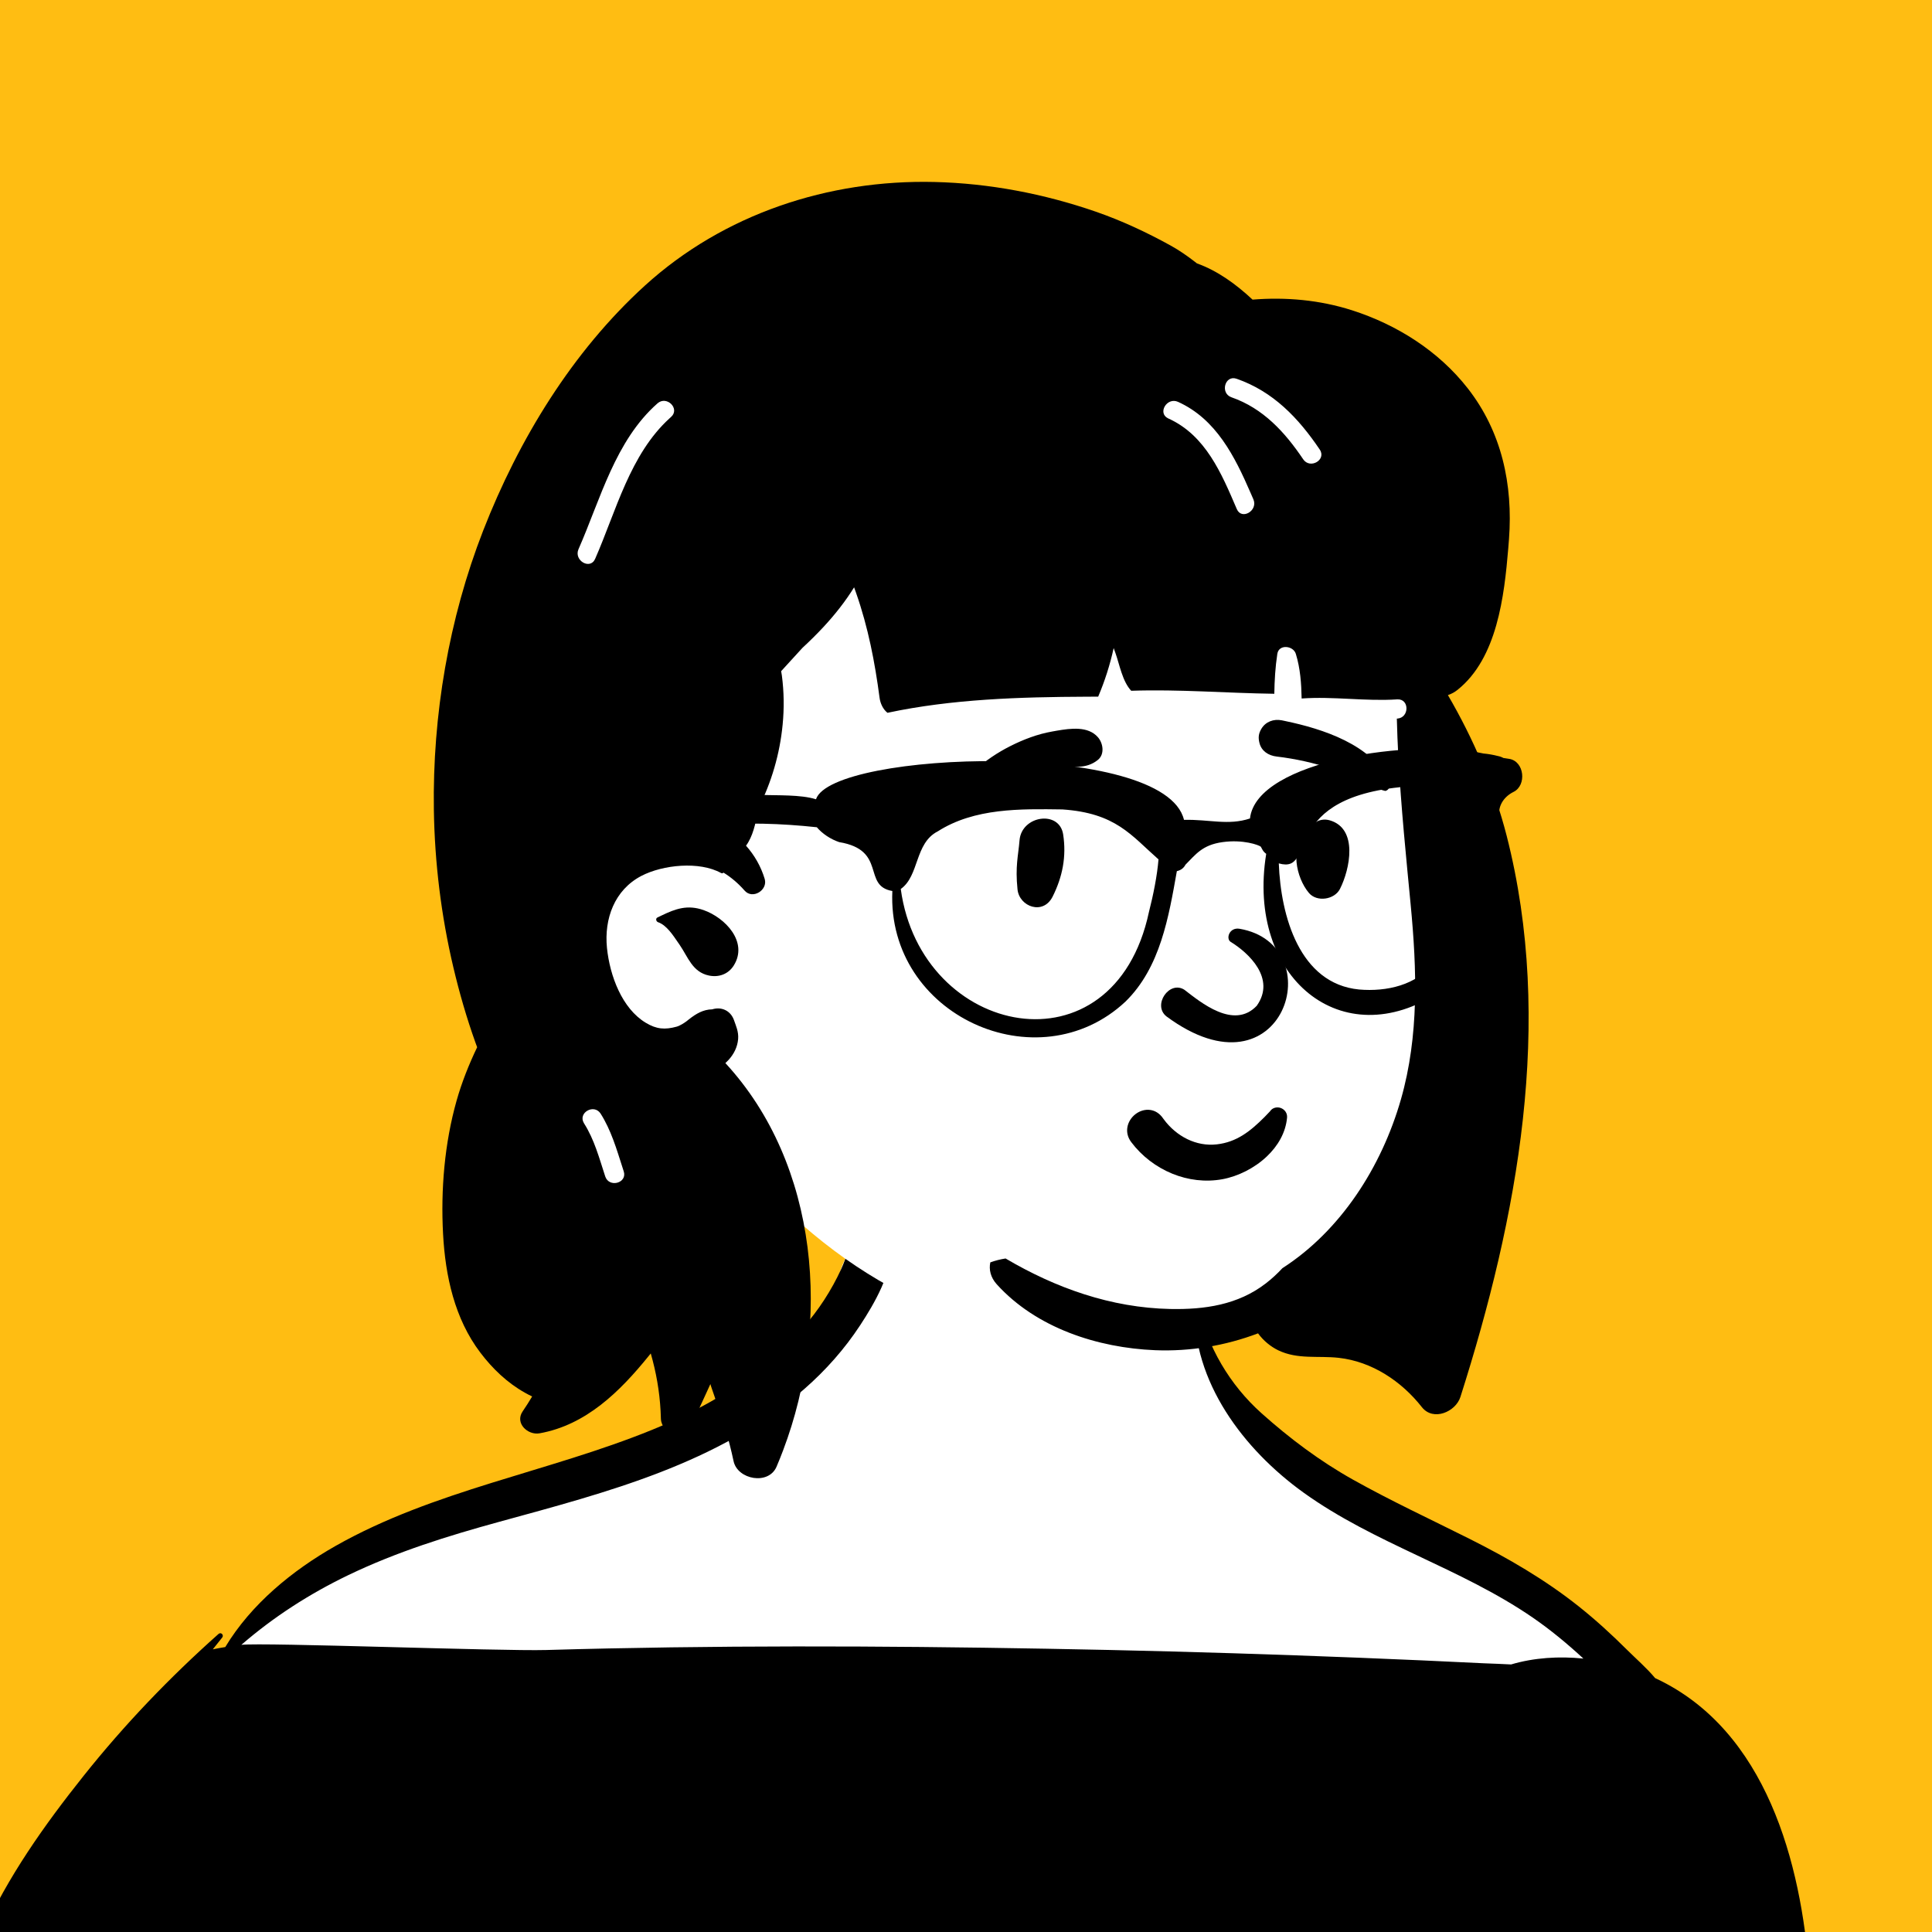 <svg width="72" height="72" viewBox="0 0 72 72" fill="none" xmlns="http://www.w3.org/2000/svg">
<rect x="0" y="0" width="72" height="72" fill="#808080" stroke="none"/>
<g clip-path="url(#clip0)">
<rect width="72" height="72" fill="#FFBD12"/>
<path fill-rule="evenodd" clip-rule="evenodd" d="M64.714 104.39C64.497 102.373 64.363 100.342 64.286 98.315C64.209 96.291 64.31 94.241 64.354 92.216C64.444 88.096 64.589 83.966 64.261 79.852C63.952 75.964 63.24 72.103 62.117 68.367C61.571 66.548 60.995 64.655 60.095 62.974C59.191 61.284 57.759 60.158 56.186 59.126C54.511 58.027 52.849 56.907 51.181 55.798C49.78 54.867 47.26 53.784 46.111 52.539C44.902 51.229 44.675 47.983 43.869 46.431C43.085 44.92 40.865 43.934 39.156 43.934C36.327 43.934 34.184 43.79 31.857 46.408C30.697 47.714 31.62 49.035 30.404 50.288C29.285 51.441 26.425 52.626 24.983 53.294C23.257 54.096 21.487 54.803 19.691 55.433C17.859 56.075 15.981 56.554 14.139 57.161C12.373 57.742 10.067 60.139 8.696 61.407C7.422 62.586 7.106 62.454 6.137 63.886C4.01 67.029 1.882 70.207 0.188 73.61C-0.655 75.305 -1.472 77.088 -1.778 78.971C-2.104 80.979 -1.78 82.919 -1.251 84.863C-0.712 86.841 0.999 88.725 1.556 90.698C1.813 91.607 0.931 92.6 1.337 93.457C1.54 93.885 1.795 94.266 2.085 94.639C2.309 94.926 3.182 94.862 3.295 95.214C3.409 95.569 2.777 96.306 2.768 96.674C2.755 97.2 2.734 97.726 2.716 98.252L2.614 101.362C2.547 103.406 2.48 105.45 2.413 107.494C2.391 108.161 2.359 108.813 2.519 109.446C2.462 109.392 2.407 109.334 2.357 109.269C2.21 109.077 1.899 109.239 2.023 109.463C2.231 109.837 2.53 110.1 2.881 110.289C3.289 110.891 65.067 112.235 65.371 110.476C65.541 109.489 65.231 108.433 65.107 107.452C64.978 106.431 64.824 105.414 64.714 104.39Z" fill="white"/>
<path fill-rule="evenodd" clip-rule="evenodd" d="M1.959 78.974C2.11 78.541 2.802 78.729 2.649 79.165C1.867 81.407 2.422 83.846 3.268 85.987C3.438 86.416 2.745 86.6 2.578 86.177C1.688 83.926 1.137 81.329 1.959 78.974ZM7.205 91.78C9.412 92.091 11.62 92.282 13.842 92.437C13.941 92.444 14.027 92.429 14.101 92.397C14.035 93.415 13.982 94.433 13.939 95.452C13.334 95.435 12.715 95.475 12.115 95.459C11.33 95.438 10.546 95.398 9.764 95.338C8.248 95.224 6.735 95.041 5.236 94.789C4.676 94.695 3.964 94.638 3.326 94.451C2.723 94.275 2.187 93.983 1.905 93.434C1.665 92.968 1.621 92.398 1.621 91.883C1.621 91.529 1.682 91.169 1.719 90.812C1.764 90.78 1.805 90.741 1.838 90.698C2.504 90.908 3.195 91.056 3.871 91.199C4.973 91.434 6.09 91.624 7.205 91.78ZM5.961 83.504C5.973 84.188 6.162 84.809 6.53 85.385C6.779 85.775 6.16 86.134 5.912 85.747C5.479 85.069 5.259 84.307 5.245 83.504C5.237 83.042 5.953 83.043 5.961 83.504ZM62.522 90.968C62.821 90.984 63.122 90.994 63.421 91.01C63.686 91.237 64.052 91.352 64.386 91.28C64.397 91.309 64.408 91.342 64.417 91.379C64.477 91.609 64.506 91.856 64.54 92.091C64.574 92.322 64.6 92.555 64.618 92.787C64.627 92.904 64.683 93.169 64.612 93.272C64.547 93.364 64.405 93.356 64.306 93.367C64.042 93.396 63.773 93.409 63.507 93.432C63.003 93.476 62.499 93.519 61.996 93.563C61.503 93.606 60.962 93.593 60.48 93.723C60.397 92.755 60.322 91.787 60.252 90.819C60.999 90.929 61.781 90.926 62.522 90.968ZM-0.123 89.362C0.178 89.943 0.455 90.514 1.03 90.864C1.105 90.908 1.19 90.933 1.275 90.939C1.211 91.215 1.171 91.498 1.135 91.76C1.056 92.335 1.039 92.93 1.183 93.498C1.324 94.05 1.556 94.544 2.013 94.897C2.225 95.062 2.457 95.187 2.7 95.286C2.659 95.402 2.635 95.517 2.647 95.643C2.589 95.935 2.551 96.234 2.508 96.519C2.416 97.153 2.324 97.787 2.252 98.425C2.107 99.692 1.993 100.96 1.897 102.232C1.802 103.5 1.733 104.77 1.675 106.042C1.646 106.691 1.62 107.341 1.596 107.992C1.572 108.661 1.463 109.344 1.759 109.965C1.997 110.466 2.801 110.437 3.048 109.965C3.361 109.364 3.269 108.651 3.277 107.992C3.285 107.372 3.296 106.75 3.309 106.13C3.336 104.86 3.376 103.591 3.407 102.32C3.437 101.081 3.475 99.842 3.5 98.602C3.512 97.953 3.513 97.304 3.517 96.655C3.519 96.295 3.534 95.911 3.507 95.536C3.731 95.589 3.956 95.634 4.179 95.679C5.88 96.028 7.599 96.283 9.329 96.44C10.197 96.519 11.069 96.575 11.94 96.606C12.581 96.629 13.245 96.674 13.896 96.65C13.845 98.204 13.821 99.758 13.824 101.313C13.826 102.435 13.841 103.557 13.869 104.678C13.884 105.268 13.896 105.858 13.914 106.448C13.922 106.713 13.922 106.98 13.94 107.244C13.946 107.327 13.957 107.407 13.972 107.485C13.913 107.653 13.864 107.818 13.824 107.973C13.627 108.725 13.627 109.447 13.715 110.214C13.79 110.863 14.337 111.466 15.059 111.238C15.176 111.201 15.293 111.162 15.409 111.123C16.472 111.244 17.542 111.272 18.62 111.292C20.196 111.323 21.772 111.333 23.349 111.341C26.441 111.357 29.534 111.365 32.628 111.374C38.844 111.392 45.06 111.409 51.276 111.427C53.001 111.432 54.726 111.436 56.451 111.442C57.344 111.444 58.235 111.445 59.127 111.479C59.544 111.496 59.961 111.518 60.377 111.524C60.859 111.532 61.286 111.393 61.746 111.267C62.007 111.195 62.11 110.933 62.054 110.712C62.471 110.812 62.977 110.6 63.119 110.13C63.223 109.789 63.184 109.42 63.03 109.104V109.103C62.731 107.215 62.351 105.336 62.053 103.447C61.727 101.379 61.413 99.306 61.136 97.229C60.929 95.661 60.758 96.772 60.61 95.197C61.254 95.247 61.981 95.051 62.618 94.968C63.075 94.909 63.536 94.861 63.994 94.799C63.96 95.26 63.97 95.731 63.958 96.174C63.933 97.054 63.944 97.931 63.967 98.811C64.009 100.509 64.105 99.52 64.258 101.211C64.413 102.915 64.603 104.612 64.833 106.307C64.951 107.18 65.077 108.052 65.21 108.923C65.272 109.329 65.335 109.735 65.401 110.141C65.479 110.62 65.504 111.074 65.862 111.434C66.135 111.707 66.693 111.683 66.874 111.303C67.103 110.822 66.999 110.411 66.914 109.906C66.845 109.5 66.779 109.095 66.713 108.689C66.574 107.82 66.442 106.95 66.317 106.079C66.077 104.401 65.851 102.72 65.649 101.037C65.445 99.341 65.234 100.331 65.033 98.635C64.932 97.779 64.831 96.925 64.713 96.072C64.653 95.634 64.615 95.167 64.537 94.714C64.561 94.711 64.587 94.706 64.612 94.702C65.156 94.603 65.62 94.296 65.757 93.735C65.888 93.199 65.732 92.582 65.622 92.056C65.528 91.608 65.443 91.035 65.154 90.651C66.171 89.356 66.832 87.726 67.254 86.159C67.713 84.452 67.906 82.67 67.946 80.906C67.993 78.862 67.84 76.831 67.489 74.832C67.481 74.409 67.462 73.985 67.43 73.562C67.122 69.413 65.83 64.501 61.734 62.562C61.718 62.554 61.701 62.547 61.684 62.54C61.363 62.156 60.962 61.81 60.638 61.487C60.064 60.914 59.465 60.367 58.83 59.862C57.572 58.862 56.192 58.063 54.757 57.344C53.307 56.617 51.835 55.934 50.418 55.14C49.183 54.447 48.072 53.613 47.017 52.671C45.831 51.612 44.987 50.184 44.656 48.626C44.639 48.545 44.518 48.567 44.517 48.645C44.43 51.501 46.357 54.025 48.575 55.622C51.227 57.53 54.43 58.433 57.12 60.282C57.788 60.742 58.413 61.26 59.008 61.81C58.097 61.717 57.169 61.776 56.314 62.029C55.978 62.008 55.64 62.002 55.302 61.986C54.531 61.947 53.759 61.912 52.987 61.877C51.413 61.808 49.838 61.744 48.263 61.689C45.173 61.579 42.083 61.497 38.992 61.443C32.782 61.332 26.563 61.311 20.353 61.491C18.669 61.539 9.814 61.203 8.995 61.298C10.2 60.255 11.523 59.403 12.976 58.702C14.796 57.827 16.675 57.243 18.618 56.71C22.619 55.612 26.773 54.553 29.975 51.763C30.77 51.069 31.477 50.271 32.056 49.388C32.609 48.545 33.224 47.465 33.239 46.437C33.25 45.706 32.233 45.44 31.872 46.066C31.647 46.453 31.536 46.879 31.353 47.285C31.17 47.688 30.954 48.076 30.713 48.448C30.239 49.178 29.652 49.83 29.014 50.418C27.652 51.673 26.002 52.592 24.295 53.288C20.418 54.866 16.179 55.532 12.506 57.612C10.899 58.523 9.361 59.779 8.395 61.381C8.24 61.405 8.085 61.434 7.93 61.466C8.045 61.32 8.162 61.174 8.279 61.029C8.356 60.934 8.237 60.809 8.143 60.893C6.317 62.518 4.634 64.274 3.11 66.188C1.651 68.019 0.291 69.938 -0.672 72.083C-2.402 75.936 -2.783 80.342 -1.889 84.462C-1.646 85.584 -1.302 86.683 -0.865 87.746C-0.639 88.295 -0.395 88.835 -0.123 89.362Z" fill="black"/>
<path fill-rule="evenodd" clip-rule="evenodd" d="M39.302 9.013C44.383 9.013 50.746 14.811 52.609 17.278C54.175 19.352 53.953 30.039 53.953 36.378C53.953 37.703 53.354 40.213 53.136 41.481C52.34 46.128 48.867 50.025 41.996 50.025C36.401 50.025 32.095 48.252 27.931 43.718C26.981 42.683 22.341 46.387 21.393 45.053C18.914 45.053 16.842 21.889 21.708 14.941C26.574 7.993 34.222 9.013 39.302 9.013Z" fill="white"/>
<path fill-rule="evenodd" clip-rule="evenodd" d="M24.032 10.645C26.968 7.973 30.879 6.687 34.825 6.782C36.869 6.831 38.906 7.221 40.836 7.888C41.801 8.222 42.736 8.659 43.63 9.153C43.952 9.331 44.249 9.539 44.535 9.76L44.606 9.816H44.607C45.374 10.091 46.058 10.586 46.679 11.166C47.924 11.066 49.178 11.178 50.382 11.562C52.057 12.098 53.608 13.078 54.697 14.47C55.965 16.09 56.387 18.056 56.236 20.085L56.209 20.43C56.06 22.222 55.793 24.527 54.323 25.705C54.211 25.795 54.087 25.863 53.959 25.904C54.907 27.528 55.684 29.331 56.15 31.151C57.926 38.105 56.56 45.358 54.425 52.061C54.249 52.613 53.414 52.98 52.989 52.44C52.231 51.475 51.128 50.739 49.888 50.602C49.123 50.517 48.362 50.67 47.639 50.323C47.355 50.186 47.081 49.962 46.884 49.69C45.664 50.153 44.349 50.371 43.046 50.318C40.906 50.23 38.619 49.489 37.147 47.863C36.911 47.602 36.851 47.309 36.906 47.045C37.09 46.979 37.28 46.93 37.475 46.9C39.342 48 41.399 48.736 43.61 48.782C44.888 48.808 46.134 48.63 47.17 47.831C47.394 47.659 47.6 47.468 47.791 47.262C49.957 45.868 51.484 43.501 52.21 40.965C52.886 38.6 52.803 36.137 52.571 33.711L52.448 32.431C52.269 30.552 52.103 28.668 52.056 26.781L52.071 26.78C52.528 26.751 52.531 26.035 52.071 26.064C50.879 26.142 49.696 25.946 48.508 26.031C48.498 25.469 48.458 24.91 48.292 24.368C48.198 24.058 47.659 23.997 47.602 24.368C47.526 24.864 47.498 25.357 47.49 25.855C45.712 25.831 43.935 25.682 42.157 25.743C41.829 25.393 41.724 24.773 41.571 24.341C41.549 24.277 41.526 24.215 41.503 24.151C41.368 24.768 41.177 25.372 40.926 25.962L40.489 25.964C38.015 25.975 35.49 26.049 33.074 26.564C32.906 26.434 32.806 26.209 32.779 26.005C32.604 24.675 32.353 23.381 31.91 22.114L31.847 21.935C31.842 21.92 31.836 21.904 31.83 21.888C31.504 22.415 31.114 22.907 30.689 23.365C30.438 23.635 30.176 23.893 29.906 24.143C29.644 24.434 29.373 24.721 29.111 25.013C29.121 25.066 29.13 25.12 29.138 25.174C29.218 25.78 29.226 26.394 29.167 27.002C29.061 28.101 28.751 29.16 28.253 30.14L28.237 30.238C28.161 30.697 28.054 31.171 27.802 31.517C28.116 31.869 28.358 32.289 28.498 32.755C28.622 33.171 28.048 33.531 27.75 33.191C27.513 32.921 27.25 32.697 26.962 32.519C26.943 32.544 26.91 32.556 26.873 32.535C26.069 32.088 24.703 32.224 23.899 32.644C22.9 33.167 22.51 34.24 22.62 35.328C22.727 36.367 23.181 37.582 24.063 38.114C24.467 38.359 24.782 38.379 25.212 38.262C25.349 38.225 25.519 38.11 25.593 38.053L25.664 37.996C25.946 37.773 26.208 37.621 26.541 37.615C26.881 37.509 27.222 37.656 27.352 38.013L27.36 38.036C27.421 38.217 27.532 38.446 27.508 38.723C27.483 39.02 27.347 39.291 27.144 39.508C27.109 39.546 27.071 39.583 27.033 39.618C30.531 43.407 30.98 49.312 29.186 54.045C29.109 54.253 29.025 54.458 28.939 54.661C28.639 55.357 27.485 55.142 27.338 54.452C27.294 54.245 27.246 54.039 27.193 53.835C27.096 53.458 26.985 53.084 26.859 52.716L26.812 52.578C26.705 52.274 26.606 51.967 26.498 51.662L26.488 51.627C26.484 51.614 26.479 51.598 26.474 51.58L26.293 51.976L25.741 53.173C25.482 53.732 24.662 53.428 24.631 52.89L24.63 52.872C24.628 52.772 24.624 52.674 24.618 52.576C24.578 51.845 24.452 51.134 24.252 50.439L24.179 50.529C23.103 51.86 21.839 53.108 20.105 53.416C19.67 53.493 19.178 53.038 19.477 52.599C19.601 52.417 19.72 52.231 19.832 52.042C19.735 51.996 19.643 51.949 19.558 51.9C18.9 51.531 18.352 51.004 17.9 50.407C16.94 49.142 16.596 47.548 16.512 45.989C16.422 44.341 16.567 42.603 17.017 41.014C17.212 40.326 17.476 39.667 17.782 39.027C17.76 38.969 17.739 38.912 17.719 38.855C17.39 37.936 17.119 36.997 16.895 36.048C16.442 34.13 16.199 32.152 16.169 30.182C16.116 26.652 16.724 23.066 18.006 19.775C19.33 16.381 21.322 13.111 24.032 10.645ZM22.384 41.503C22.14 41.12 21.532 41.466 21.758 41.851L21.766 41.865C22.152 42.473 22.333 43.164 22.555 43.842C22.697 44.277 23.388 44.091 23.244 43.651L23.197 43.504C22.976 42.817 22.774 42.118 22.384 41.503ZM24.501 34.192L24.663 34.114C25.172 33.87 25.619 33.705 26.221 33.917C27.027 34.201 27.891 35.104 27.346 35.98C27.145 36.303 26.789 36.432 26.422 36.356C25.804 36.228 25.644 35.671 25.33 35.214L25.276 35.136C25.085 34.859 24.843 34.477 24.524 34.368C24.452 34.343 24.422 34.23 24.501 34.192ZM24.956 15.586L25.008 15.539C25.354 15.233 24.846 14.728 24.502 15.033C22.925 16.426 22.377 18.608 21.559 20.467C21.376 20.885 21.992 21.25 22.178 20.829C22.958 19.055 23.476 16.932 24.956 15.586ZM43.902 14.976C43.49 14.79 43.13 15.39 43.526 15.588L43.541 15.595C44.933 16.224 45.525 17.649 46.092 18.972C46.273 19.395 46.89 19.03 46.711 18.611L46.608 18.374C46.016 17.011 45.326 15.621 43.902 14.976ZM46.084 14.115C45.648 13.964 45.461 14.655 45.894 14.806C47.074 15.217 47.884 16.103 48.566 17.116C48.822 17.496 49.442 17.138 49.184 16.755C48.391 15.579 47.45 14.591 46.084 14.115Z" fill="black"/>
<path fill-rule="evenodd" clip-rule="evenodd" d="M43.688 43.74C43.086 43.494 42.549 43.085 42.157 42.562C42.02 42.38 41.985 42.188 42.014 42.012C42.046 41.815 42.163 41.636 42.322 41.516C42.482 41.395 42.682 41.336 42.875 41.366C43.043 41.392 43.21 41.484 43.342 41.675L43.37 41.713C43.603 42.029 43.907 42.288 44.253 42.455C44.587 42.616 44.961 42.691 45.347 42.647C46.083 42.564 46.59 42.166 47.129 41.625C47.196 41.557 47.263 41.487 47.33 41.415C47.372 41.35 47.431 41.309 47.497 41.287C47.569 41.263 47.651 41.264 47.727 41.29C47.799 41.316 47.864 41.364 47.907 41.427C47.949 41.488 47.972 41.563 47.965 41.649C47.915 42.21 47.622 42.71 47.206 43.102C46.745 43.538 46.132 43.84 45.556 43.946C44.921 44.062 44.273 43.979 43.688 43.74ZM45.856 35.096C46.531 35.507 47.561 36.465 46.834 37.484C45.978 38.382 44.746 37.352 44.139 36.886C43.577 36.526 42.944 37.454 43.466 37.875C47.853 41.124 49.633 35.204 46.197 34.613C45.819 34.548 45.679 34.969 45.856 35.096ZM37.995 31.317C38.069 30.39 39.481 30.18 39.621 31.097C39.747 31.919 39.599 32.673 39.229 33.413C38.875 34.12 37.987 33.79 37.92 33.147C37.83 32.284 37.948 31.894 37.995 31.317ZM48.738 30.907C48.935 30.649 49.219 30.473 49.559 30.572C50.623 30.883 50.309 32.394 49.936 33.129C49.733 33.528 49.077 33.629 48.78 33.278C48.297 32.705 48.066 31.56 48.68 30.995C48.697 30.966 48.715 30.936 48.738 30.907ZM39.214 27.261L39.382 27.231C39.901 27.142 40.548 27.055 40.915 27.473C41.11 27.695 41.177 28.107 40.915 28.319C40.454 28.692 39.945 28.547 39.392 28.579C38.937 28.605 38.499 28.68 38.061 28.806C37.099 29.081 36.315 29.583 35.493 30.134C35.385 30.207 35.275 30.069 35.327 29.968C35.801 29.039 36.72 28.275 37.641 27.81C38.132 27.561 38.67 27.355 39.214 27.261ZM47.768 26.844L47.897 26.871C49.296 27.163 51.114 27.748 51.776 29.123C51.802 29.317 51.775 29.359 51.753 29.386L51.746 29.395C51.728 29.418 51.714 29.45 51.63 29.477C51.606 29.471 51.583 29.465 51.559 29.459C51.255 29.379 51.015 29.27 50.782 29.156L50.53 29.032C50.237 28.888 49.942 28.75 49.629 28.648C48.962 28.43 48.275 28.276 47.577 28.194C47.426 28.177 47.281 28.125 47.166 28.038C47.057 27.955 46.974 27.84 46.936 27.687C46.886 27.489 46.901 27.34 47.007 27.162C47.086 27.027 47.2 26.935 47.331 26.881C47.465 26.827 47.617 26.814 47.768 26.844Z" fill="black"/>
<path fill-rule="evenodd" clip-rule="evenodd" d="M53.401 35.898C52.798 36.707 51.681 36.965 50.651 36.876C48.429 36.662 47.73 34.138 47.657 32.176C49.147 32.595 47.531 29.625 52.624 29.299C54.419 29.149 53.925 30.234 54.718 31.026C54.701 32.69 54.425 34.497 53.401 35.898ZM42.818 33.986C41.506 40.132 34.323 38.67 33.569 33.13C34.265 32.638 34.082 31.424 34.947 30.983C36.319 30.107 38.034 30.144 39.592 30.165C41.584 30.301 42.151 31.127 43.174 32.027C43.125 32.628 42.983 33.341 42.818 33.986ZM56.246 28.281C56.172 28.269 56.099 28.257 56.025 28.247C55.968 28.214 55.9 28.189 55.821 28.174C55.642 28.128 55.464 28.097 55.286 28.081C52.733 27.506 46.827 28.322 46.583 30.502C45.77 30.773 45.067 30.53 44.124 30.554C43.407 27.555 31.007 27.978 30.41 29.786C30.408 29.786 30.406 29.785 30.404 29.785C29.831 29.607 28.986 29.65 28.33 29.622C26.93 29.592 25.528 29.717 24.157 30.013C21.592 30.421 18.09 30.898 19.874 34.103C19.875 34.104 19.875 34.105 19.875 34.105L19.876 34.105C20.183 34.42 20.705 34.166 20.725 33.739C20.125 32.221 21.48 32.039 22.522 31.602C25.117 30.67 27.758 30.541 30.441 30.829C30.643 31.067 30.949 31.274 31.273 31.383C33.067 31.68 32.121 33.012 33.255 33.205C33.047 37.846 38.679 40.379 41.942 37.328C43.245 36.054 43.555 34.166 43.858 32.465C44.017 32.429 44.119 32.342 44.178 32.226C44.562 31.842 44.803 31.488 45.563 31.383C46.323 31.277 46.907 31.489 46.986 31.553C47.007 31.593 47.028 31.634 47.053 31.674C47.087 31.734 47.135 31.782 47.188 31.82C46.438 36.441 50.024 39.363 53.645 36.967C55.218 35.486 55.55 33.22 55.616 31.197C55.829 31.068 55.964 30.819 55.89 30.505C55.788 30.073 56.027 29.698 56.407 29.511C56.9 29.267 56.813 28.375 56.246 28.281Z" fill="black"/>
</g>
<defs>
<clipPath id="clip0">
<rect width="72" height="72" fill="white"/>
</clipPath>
</defs>
</svg>
